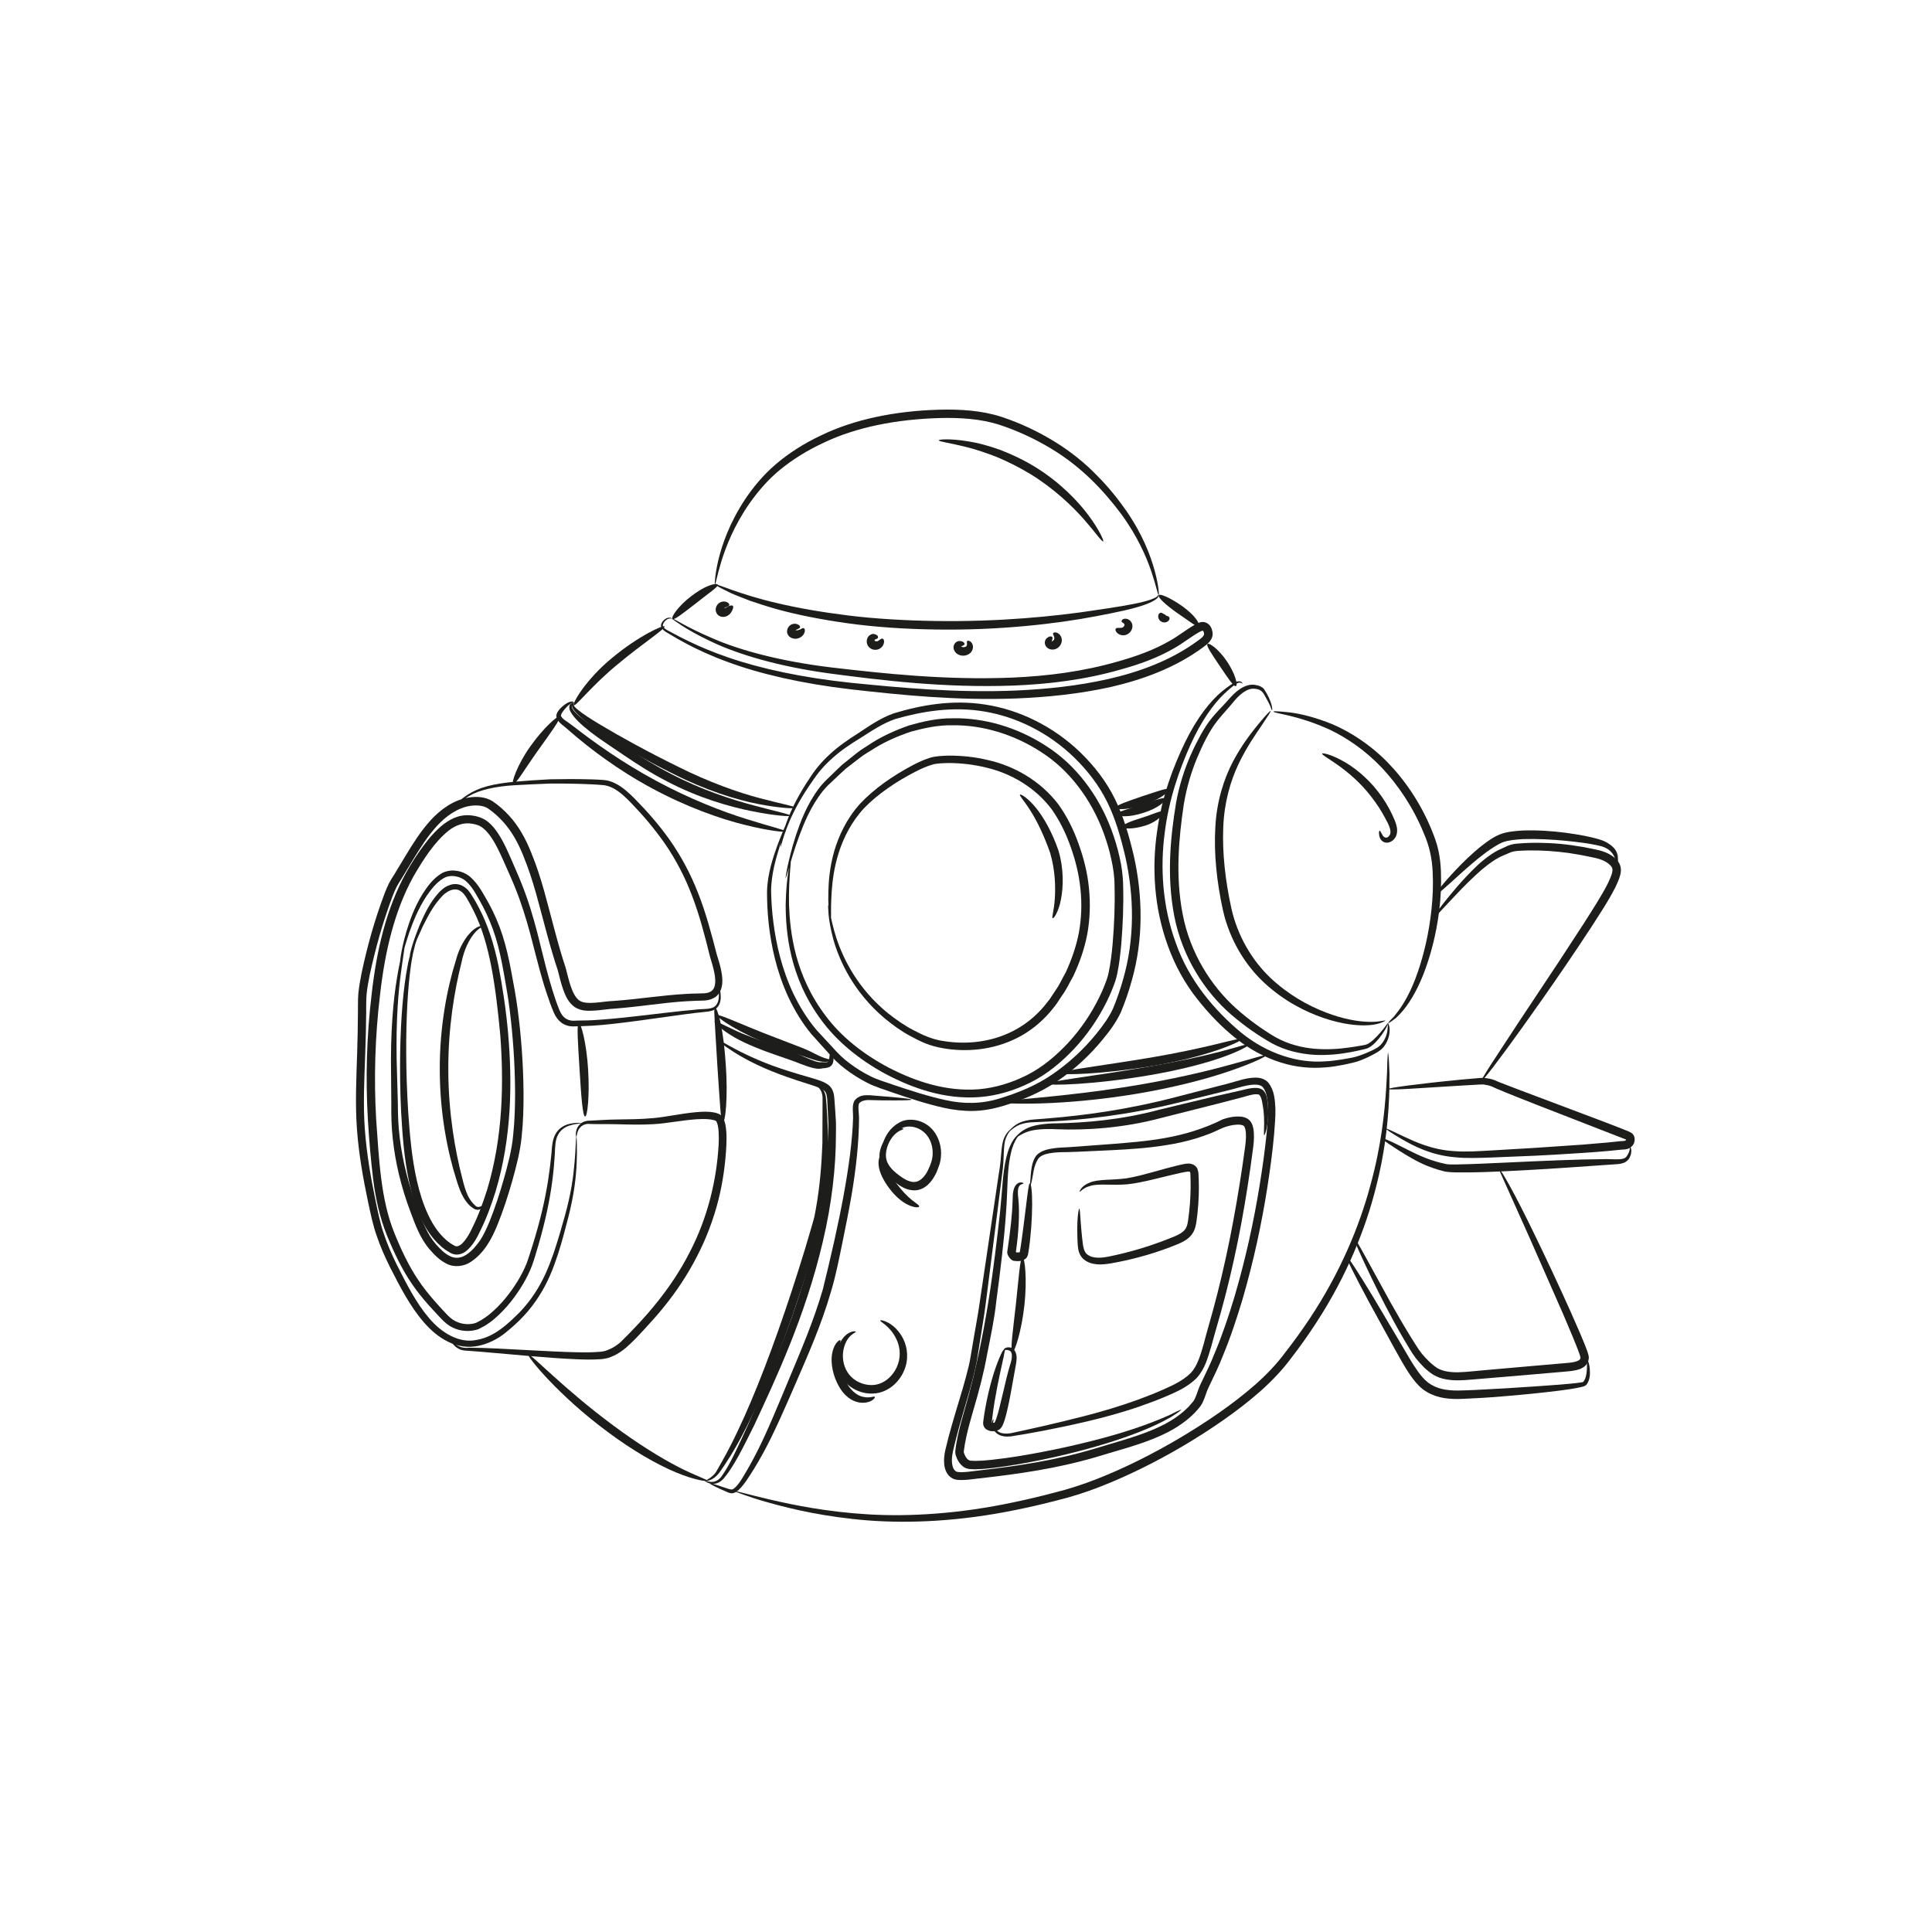 <?xml version="1.0" encoding="UTF-8"?>
<svg id="Capa_1" data-name="Capa 1" xmlns="http://www.w3.org/2000/svg" version="1.1" viewBox="0 0 226.77 226.77">
  <defs>
    <style>
      .cls-1 {
        fill: none;
        stroke: #1d1d1b;
        stroke-miterlimit: 10;
        stroke-width: .33px;
      }

      .cls-2 {
        fill: #1d1d1b;
        stroke-width: 0px;
      }
    </style>
  </defs>
  <path class="cls-1" d="M29.18,116.33"/>
  <path class="cls-2" d="M48.11,112.09s.05-.33.23-.94c.17-.61.48-1.49.94-2.62.5-1.1,1.07-2.49,2.28-3.82.32-.31.68-.64,1.19-.81.48-.2,1.12-.18,1.61.12.5.27.85.78,1.1,1.21.28.44.54.9.79,1.39,1.01,1.94,1.75,4.24,2.26,6.74.48,2.5.89,5.18,1.14,8.03.48,5.67.43,12.1-1.49,18.49-.5,1.58-1.06,3.14-1.79,4.59-.34.74-.74,1.49-1.38,2.13-.31.31-.75.64-1.36.66-.29,0-.61-.1-.79-.22l-.54-.33c-1.37-.98-2.28-2.37-2.91-3.75-.65-1.4-1.06-2.83-1.37-4.24-.6-2.83-.78-5.54-.93-8.07-.13-2.53-.15-4.89-.12-7.05.07-4.31.4-7.79.86-10.17.1-.6.25-1.12.36-1.57.13-.45.27-.82.37-1.12.28-.58.45-.87.48-.85.03.02-.08.33-.29.92-.07.31-.17.68-.28,1.13-.07.45-.19.97-.26,1.56-.33,2.36-.55,5.83-.53,10.11.01,2.14.08,4.49.24,7,.18,2.5.39,5.2,1,7.92.31,1.36.72,2.74,1.33,4.04.6,1.3,1.44,2.53,2.6,3.35l.45.27c.15.08.21.09.31.1.18,0,.45-.14.68-.38.47-.48.85-1.14,1.17-1.85.7-1.4,1.24-2.91,1.73-4.45,1.86-6.21,1.95-12.52,1.53-18.13-.53-5.6-1.2-10.74-3.11-14.53-.23-.47-.47-.93-.73-1.36-.25-.46-.49-.79-.84-1.01-.69-.45-1.52-.01-2.08.54-1.14,1.17-1.78,2.53-2.32,3.58-1.01,2.16-1.43,3.43-1.52,3.4Z"/>
  <path class="cls-2" d="M46.93,113.32s0-.37.1-1.05c.11-.68.3-1.69.68-2.96.39-1.26.91-2.81,1.92-4.43.52-.79,1.11-1.66,2.08-2.29.47-.33,1.18-.47,1.76-.39.61.05,1.25.32,1.74.74.98.87,1.52,2,2.17,3.11.62,1.14,1.17,2.39,1.6,3.73.43,1.34.75,2.75,1.02,4.2.27,1.44.56,2.94.76,4.49.41,3.09.66,6.36.69,9.75.01,1.7-.03,3.43-.22,5.19-.17,1.78-.64,3.53-1.12,5.26-.5,1.73-1.04,3.43-1.71,5.07-.66,1.63-1.54,3.31-3.12,4.36-.77.55-1.97.7-2.84.24-.88-.43-1.47-1.08-2.03-1.71-1.13-1.33-1.68-2.93-2.22-4.36-1.11-2.93-1.8-5.86-2.09-8.63-.16-1.38-.18-2.75-.17-4.02-.01-1.28-.02-2.5-.03-3.68-.08-4.7.25-8.52.69-11.11.21-1.3.43-2.3.6-2.97.17-.67.28-1.02.31-1.01.08.02-.21,1.44-.53,4.03-.32,2.59-.54,6.37-.37,11.04.03,1.17.06,2.4.1,3.68,0,1.29.05,2.58.22,3.94.32,2.7,1.02,5.54,2.13,8.4.55,1.44,1.09,2.92,2.09,4.07.51.58,1.07,1.16,1.7,1.44.63.31,1.3.22,1.91-.19.61-.39,1.15-1.03,1.61-1.68.43-.66.78-1.44,1.11-2.23.64-1.59,1.18-3.26,1.67-4.97.48-1.72.93-3.39,1.09-5.09.18-1.7.23-3.41.23-5.08-.02-3.35-.25-6.59-.63-9.64-.18-1.52-.46-3-.71-4.45-.26-1.44-.55-2.82-.95-4.11-.4-1.29-.91-2.5-1.49-3.61-.61-1.1-1.16-2.24-1.95-2.94-.76-.68-1.95-.85-2.71-.35-.83.5-1.44,1.31-1.94,2.04-1.01,1.52-1.58,3.03-2.02,4.24-.84,2.47-1.06,3.91-1.15,3.89Z"/>
  <path class="cls-2" d="M56.99,141.4s-.06.13-.25.29c-.1.08-.22.18-.41.26-.19.09-.51.06-.73-.09-.43-.27-.85-.7-1.2-1.31-.35-.6-.6-1.33-.84-2.12-1.01-3.16-1.93-7.71-1.94-12.8-.03-5.09.87-9.65,1.86-12.81.41-1.62,1.19-2.86,1.89-3.51.71-.69,1.34-.68,1.33-.62.02.08-.49.19-1.05.89-.56.69-1.17,1.82-1.49,3.43-.8,3.16-1.57,7.64-1.54,12.61.01,4.98.8,9.45,1.62,12.6.19.8.39,1.5.65,2.06.25.56.61.98.92,1.25.28.27.59.08.81-.01.22-.1.34-.15.36-.12Z"/>
  <path class="cls-2" d="M68.23,131.84c0,.06-.53,0-1.43.29-.44.15-.97.45-1.29,1.05-.34.59-.35,1.39-.39,2.33-.11,1.85-.36,4.12-.92,6.7-.28,1.29-.63,2.66-1.05,4.09-.22.72-.41,1.44-.69,2.21-.29.76-.65,1.5-1.08,2.22-.86,1.44-1.94,2.87-3.36,4.08-.35.3-.74.58-1.16.83-.22.12-.42.23-.66.35-.27.11-.52.16-.78.2-1.03.14-2.15-.13-2.99-.81-.44-.35-.75-.72-1.09-1.07-.34-.36-.68-.73-1.02-1.11-.67-.76-1.33-1.57-1.93-2.44-1.2-1.75-2.13-3.7-2.97-5.75-.83-2.06-1.34-4.32-1.62-6.61-.28-2.29-.48-4.61-.62-7-.28-4.77-.16-9.74.45-14.77.57-5.02,1.69-9.98,4.06-14.24.59-1.06,1.24-2.06,1.94-3.02.71-.96,1.48-1.87,2.44-2.63.49-.37,1.03-.69,1.64-.88.61-.19,1.27-.22,1.88-.11.58.09,1.26.34,1.73.75.48.4.85.87,1.16,1.35.63.96,1.07,1.97,1.5,2.95.42.98.85,1.93,1.24,2.91.78,1.94,1.36,3.89,1.85,5.78.49,1.89.9,3.71,1.39,5.44.24.86.51,1.7.78,2.51.31.81.52,1.63,1.07,2.04.26.21.58.31.93.33.32,0,.8-.04,1.17-.03.77,0,1.53-.05,2.27-.11,1.48-.11,2.87-.26,4.17-.41,2.6-.3,4.85-.58,6.69-.74.91-.13,1.81,0,2.32-.36.52-.38.52-1.06.52-1.51-.06-.95-.22-1.45-.17-1.46.02,0,.06.11.14.35.07.24.18.6.23,1.09.02.25.04.53-.02.84-.05.31-.2.67-.53.92-.31.26-.76.33-1.16.37-.41.04-.84.09-1.29.14-1.83.22-4.06.56-6.66.91-1.3.17-2.7.35-4.19.49-.75.07-1.51.12-2.31.14-.41,0-.73.04-1.21.04-.45-.01-.95-.16-1.34-.46-.39-.3-.66-.71-.85-1.13-.19-.42-.32-.81-.48-1.22-.29-.82-.58-1.67-.83-2.54-.52-1.74-.95-3.57-1.45-5.44-.5-1.87-1.09-3.77-1.86-5.66-.38-.94-.83-1.9-1.25-2.87-.43-.96-.87-1.94-1.44-2.8-.29-.43-.61-.83-.98-1.13-.37-.31-.77-.46-1.3-.54-.98-.19-1.95.16-2.79.82-1.67,1.35-2.95,3.37-4.11,5.36-2.26,4.09-3.36,8.92-3.92,13.88-.6,4.98-.73,9.88-.46,14.6.34,4.71.52,9.34,2.12,13.33.8,1.99,1.71,3.92,2.84,5.59.56.84,1.19,1.62,1.84,2.37.32.37.66.74.99,1.1.34.36.67.74.99.99.67.55,1.55.77,2.38.67.2-.02.41-.07.58-.14.17-.08.38-.19.56-.29.37-.23.73-.47,1.06-.75,1.34-1.11,2.4-2.48,3.25-3.85.42-.69.78-1.39,1.06-2.1.26-.7.48-1.46.71-2.16.44-1.42.81-2.76,1.11-4.03.6-2.54.9-4.77,1.08-6.6.07-.89.11-1.79.53-2.45.39-.66,1.02-.96,1.49-1.09.98-.24,1.49-.1,1.49-.1Z"/>
  <path class="cls-2" d="M52.85,157.14s.15.2.47.51c.33.32.87.64,1.76.54,1.76,0,4.29.14,7.42.31,1.56.08,3.27.18,5.1.22.91.02,1.87.03,2.79-.05.24-.01.44-.06.63-.1.21-.07.44-.16.65-.26.42-.19.8-.46,1.17-.78,2.88-2.81,5.94-6.28,8.07-10.46,2.19-4.18,3.21-8.63,3.44-12.7.03-.51.03-1,0-1.48-.02-.47-.1-.96-.25-1.24-.04-.05-.07-.09-.08-.09-.04-.03-.17-.06-.25-.09-.2-.05-.41-.08-.63-.1-.44-.04-.89-.02-1.34,0-1.79.12-3.48.49-5.08.58-1.59.09-3.01.04-4.25.01-1.24-.03-2.3,0-3.17-.03-.88-.11-1.32.45-1.47.85-.15.41-.14.66-.18.66-.02,0-.12-.24-.01-.72.06-.24.18-.53.46-.79.26-.26.76-.41,1.17-.39.88-.04,1.96-.13,3.2-.14,1.24-.02,2.66-.02,4.19-.16,1.53-.13,3.2-.53,5.07-.7.47-.04.95-.07,1.46-.04.26.02.52.05.79.11.14.05.26.07.43.15.21.11.33.26.44.42.31.59.35,1.11.4,1.64.04.53.03,1.05.01,1.58-.1,2.1-.39,4.29-.95,6.51-.57,2.22-1.4,4.45-2.52,6.6-1.11,2.16-2.43,4.13-3.87,5.9-.71.89-1.47,1.72-2.2,2.52-.74.8-1.46,1.59-2.28,2.29-.42.35-.88.67-1.38.9-.25.12-.49.21-.75.29-.29.07-.58.12-.83.13-1.03.07-1.98.04-2.91,0-1.85-.08-3.56-.22-5.12-.35-3.12-.26-5.64-.51-7.38-.63-.41-.02-.88-.04-1.2-.23-.33-.16-.55-.38-.7-.57-.3-.38-.34-.64-.32-.65Z"/>
  <path class="cls-2" d="M53.44,94.5s.11-.14.35-.37c.24-.23.63-.55,1.18-.9.56-.35,1.3-.7,2.23-.95.93-.25,2.03-.41,3.26-.53,1.24-.11,2.59-.2,4.11-.28,1.51-.03,3.14-.04,4.9.01.44.02.89.03,1.35.07.47.02.99.19,1.42.41.89.45,1.63,1.15,2.33,1.86,1.4,1.42,2.81,3.02,4.09,4.84,1.28,1.83,2.4,3.91,3.28,6.17.89,2.25,1.56,4.73,2.19,7.2.19.61.4,1.25.53,1.93.12.68.23,1.41-.04,2.2-.16.38-.43.78-.83.97-.38.22-.78.29-1.16.31-.72.03-1.36.03-2.05.08-2.73.16-5.53.65-8.47.87-.71.04-1.42.16-2.19.22-.75.03-1.6.14-2.46-.4-.78-.56-1.11-1.37-1.37-2.1-.26-.75-.43-1.5-.62-2.22-.96-2.86-1.7-5.96-2.54-8.98-.43-1.51-.91-3.02-1.52-4.49-.59-1.48-1.34-2.85-2.4-4.01-.52-.57-1.13-1.11-1.75-1.53-.53-.34-1.33-.4-2.06-.29-1.5.23-2.84,1.19-3.93,2.37-1.09,1.2-1.97,2.6-2.83,4.01-.43.71-.86,1.42-1.29,2.13-.23.36-.45.71-.61,1.02-.17.35-.33.71-.47,1.09-1.14,3.01-2.01,6.14-2.67,9.2-.15.77-.3,1.54-.37,2.28-.07.71-.04,1.53-.05,2.3-.02,1.56-.05,3.11-.11,4.63-.11,3.06-.26,6.02-.05,8.9.21,2.88.69,5.66,1.25,8.36.28,1.36.54,2.67.97,3.91.41,1.25.94,2.44,1.5,3.59,1.16,2.3,2.29,4.54,3.81,6.32,1.48,1.77,3.59,3.03,5.66,2.56,2.07-.37,3.64-1.9,5.01-3.26,1.35-1.41,2.33-2.99,3.04-4.56.71-1.58,1.19-3.13,1.62-4.56.42-1.44.8-2.75,1.07-3.95.55-2.39.68-4.3.77-5.59.03-.65.06-1.14.08-1.47.02-.33.04-.5.05-.5.02,0,.03.17.05.5.01.33.02.83.02,1.48-.02,1.3-.09,3.23-.59,5.67-.24,1.22-.6,2.55-.99,4-.4,1.45-.87,3.03-1.57,4.66-.71,1.63-1.71,3.29-3.09,4.77-.68.75-1.47,1.43-2.3,2.1-.87.66-1.89,1.18-3.04,1.42-1.14.25-2.43.08-3.52-.47-1.1-.53-2.05-1.35-2.86-2.28-1.63-1.88-2.79-4.15-3.97-6.46-.58-1.17-1.13-2.39-1.57-3.69-.46-1.29-.73-2.66-1.02-4-.57-2.71-1.08-5.53-1.3-8.47-.22-2.94-.08-5.96.02-9,.05-1.52.08-3.06.09-4.61.02-.79-.02-1.53.05-2.39.08-.82.23-1.6.38-2.39.67-3.14,1.53-6.25,2.71-9.37.15-.39.32-.78.51-1.17.22-.42.44-.76.66-1.1.42-.7.85-1.41,1.28-2.12.86-1.43,1.77-2.87,2.94-4.17,1.17-1.27,2.69-2.4,4.52-2.68.89-.12,1.87-.1,2.75.44.74.5,1.37,1.07,1.95,1.7,1.16,1.26,1.98,2.8,2.58,4.31.63,1.52,1.12,3.06,1.55,4.6.86,3.09,1.55,6.07,2.52,9,.2.75.36,1.48.6,2.16.23.67.55,1.32,1,1.63.42.3,1.17.3,1.86.25.7-.05,1.45-.18,2.19-.21,2.88-.2,5.69-.67,8.48-.82.68-.05,1.42-.04,2.06-.07.61-.02,1.06-.24,1.24-.71.17-.49.13-1.13,0-1.73-.12-.62-.31-1.22-.5-1.85-.63-2.55-1.25-4.93-2.11-7.16-.84-2.23-1.91-4.25-3.14-6.05-1.24-1.79-2.6-3.38-3.97-4.8-.68-.71-1.36-1.36-2.14-1.77-.4-.2-.77-.34-1.21-.37-.44-.04-.88-.07-1.32-.09-1.74-.08-3.37-.1-4.86-.09-1.48.05-2.86.12-4.09.19-2.45.13-4.31.6-5.42,1.26-1.12.64-1.6,1.14-1.63,1.1Z"/>
  <path class="cls-2" d="M68.68,131.05c-.29,0-.47-2.45-.65-5.45-.18-3-.37-5.43-.09-5.48.27-.05.91,2.37,1.09,5.42.19,3.05-.08,5.52-.35,5.51Z"/>
  <path class="cls-2" d="M84.8,131.84c-.19-.03-.34-3.03-.6-6.78-.11-1.86-.22-3.54-.29-4.79-.06-1.23-.13-1.97,0-2.01.13-.04.45.69.69,1.92.26,1.22.47,2.93.59,4.81.27,3.76-.04,6.89-.4,6.84Z"/>
  <path class="cls-2" d="M83.03,173.8c-.02.12-1.51-.06-3.72-.99-2.2-.92-5.07-2.56-7.96-4.72-5.84-4.31-9.54-8.93-9.33-9.09.21-.2,4.19,4.05,9.93,8.29,2.85,2.13,5.6,3.83,7.66,4.89,2.07,1.07,3.45,1.48,3.42,1.64Z"/>
  <path class="cls-2" d="M97.53,123.2c.06,0,.17.2.26.63.03.22.09.47,0,.84-.03.18-.17.43-.42.56-.24.12-.46.12-.64.15-.19,0-.28.06-.61.07-.26,0-.49-.05-.71-.1-.45-.11-.9-.27-1.37-.45-.9-.37-1.9-.69-2.97-1.07-2.13-.73-4.07-1.54-5.34-2.36-1.28-.8-1.93-1.47-1.86-1.58.09-.12.88.34,2.2.95,1.31.64,3.19,1.31,5.33,2.04,1.05.38,2.1.75,2.99,1.17.44.19.86.37,1.24.5.19.06.37.11.52.13.08.02.37-.02.55,0,.41,0,.46.02.55-.17.09-.2.11-.46.13-.65.04-.4.06-.64.13-.65Z"/>
  <path class="cls-2" d="M82.73,173.8s.23.07.64.13c.41.06,1.01-.1,1.42-.78.94-1.33,1.9-3.49,3.12-6.15,2.3-5.38,5.69-12.79,7.72-21.46,1.02-4.33,1.54-8.55,1.59-12.39,0-.48.02-.95.01-1.42-.02-.47-.05-.93-.07-1.38-.07-.86.02-1.95-.37-2.29-.21-.21-.6-.37-.97-.51-.38-.14-.76-.25-1.15-.38-.77-.24-1.5-.48-2.2-.73-2.8-.96-4.95-2.07-6.34-2.96-1.4-.89-2.09-1.48-2.06-1.53.1-.18,3.03,2.09,8.62,3.81.7.22,1.43.44,2.2.66.38.11.78.22,1.19.36.41.15.84.29,1.27.66.21.19.37.48.45.73.08.26.11.5.13.73.03.45.06.91.1,1.37.03.46.06.93.09,1.41.02.48,0,.96,0,1.45,0,3.92-.5,8.22-1.54,12.61-2.06,8.81-5.58,16.22-8.05,21.54-1.3,2.63-2.38,4.79-3.44,6.08-.25.35-.58.61-.92.73-.34.12-.64.08-.86.03-.44-.14-.61-.31-.6-.33Z"/>
  <path class="cls-2" d="M82.73,173.8s.17-.05.45-.22c.26-.17.68-.45.96-.97.63-1.1,1.54-2.68,2.49-4.73,1.95-4.08,4.2-9.93,6.35-16.5.54-1.64,1.04-3.26,1.52-4.81.23-.78.46-1.55.68-2.3.11-.38.21-.75.32-1.12.1-.33.16-.72.23-1.08.54-2.92.71-5.61.8-7.87,0-2.25.02-4.08.02-5.35-.02-.61-.26-1.01-.49-1.22-.24-.21-.41-.28-.39-.32,0-.02.2-.02.51.16.31.17.68.66.76,1.33.13,1.31.2,3.1.3,5.41,0,2.28-.09,5.02-.6,8.02-.07.38-.12.74-.23,1.16-.1.37-.2.75-.31,1.13-.22.76-.44,1.53-.66,2.32-.47,1.57-.96,3.19-1.51,4.84-2.16,6.61-4.53,12.47-6.67,16.51-1.04,2.03-2.06,3.59-2.8,4.63-.84,1.12-1.78,1.06-1.74.97Z"/>
  <path class="cls-2" d="M83.32,174.11c.02-.08.82.19,2.19.65.16.04.37.1.45.06.12-.04.28-.17.42-.31.29-.3.56-.69.82-1.13.54-.88,1.12-1.91,1.71-3.08,1.18-2.33,2.36-5.22,3.7-8.43,1.34-3.21,2.86-6.71,3.97-10.52,1.91-7.72,3.39-14.89,3.55-20.1.01-.28-.02-.62-.03-.94,0-.33-.02-.65.16-1.06.5-.73,1.26-.71,1.78-.7,1.05.08,1.95.16,2.69.22,1.46.13,2.27.23,2.26.3s-.83.1-2.3.09c-.73,0-1.66,0-2.67-.04-.48-.02-1.02.12-1.2.43-.06.14-.07.45-.05.74.01.3.06.6.06.98-.01,2.65-.32,5.81-.92,9.25-.3,1.72-.66,3.52-1.04,5.37-.38,1.84-.75,3.8-1.34,5.74-1.13,3.9-2.7,7.42-4.08,10.61-1.38,3.18-2.64,6.08-3.92,8.4-.64,1.16-1.27,2.19-1.86,3.06-.3.44-.61.84-.96,1.17-.18.16-.37.31-.64.39-.32.06-.5-.05-.68-.11-1.38-.59-2.08-.97-2.07-1.02Z"/>
  <path class="cls-2" d="M146.64,122.58c.05.11-1.14.81-3.23,1.54-2.08.74-5.05,1.49-8.35,2.06-6.62,1.15-12.07,1.28-12.09,1.02-.02-.29,5.36-.87,11.92-2.01,3.28-.57,6.22-1.2,8.32-1.75,2.1-.54,3.37-1,3.44-.86Z"/>
  <path class="cls-2" d="M97.53,124.43c.02.06-.18.19-.58.21-.4.02-.96-.09-1.59-.3-.64-.23-1.31-.46-2.15-.71-.82-.26-1.72-.58-2.65-.94-3.75-1.42-6.49-3.26-6.34-3.5.14-.23,3.01,1.17,6.7,2.56.92.36,1.8.69,2.6,1,.79.29,1.56.63,2.11.93.57.29,1.03.48,1.36.57.33.1.53.11.54.18Z"/>
  <path class="cls-2" d="M148.62,123.87c.05.11-1.55.91-4.27,1.84-2.72.94-6.57,1.94-10.9,2.67-4.33.72-8.29,1.04-11.16,1.13-2.87.09-4.64-.01-4.65-.14,0-.15,1.76-.29,4.6-.56,2.84-.27,6.75-.7,11.04-1.41,4.28-.72,8.11-1.6,10.86-2.36,2.75-.74,4.42-1.3,4.48-1.16Z"/>
  <path class="cls-2" d="M145.76,121.96c.05.12-1.05.68-2.93,1.32-1.88.64-4.53,1.33-7.51,1.83-5.96,1-10.85,1.11-10.87.86-.03-.31,4.81-.86,10.7-1.85,2.94-.5,5.58-1.07,7.48-1.53,1.9-.46,3.08-.77,3.13-.64Z"/>
  <path class="cls-2" d="M103.33,154.99c.02-.06.33-.03.84.22.5.25,1.17.77,1.69,1.65.52.86.84,2.19.43,3.54-.39,1.31-1.47,2.68-3.13,3.08-1.65.36-3.27-.36-4.14-1.48-.89-1.14-.98-2.51-.75-3.5.24-1.01.8-1.71,1.31-2.01.52-.31.87-.23.87-.17.01.08-.28.14-.63.48-.35.33-.73.97-.85,1.83-.12.85.05,1.95.76,2.78.7.83,1.99,1.36,3.2,1.09,1.21-.28,2.12-1.33,2.47-2.38.37-1.07.2-2.14-.18-2.93-.77-1.62-1.99-2.05-1.9-2.2Z"/>
  <path class="cls-1" d="M98.64,157.22"/>
  <path class="cls-2" d="M102.68,163.96c.04.05-.03.2-.26.37-.23.17-.64.33-1.17.32-.52,0-1.16-.19-1.7-.63-.55-.42-.98-1.04-1.3-1.71-.63-1.33-.78-2.74-.52-3.71.26-.99.81-1.38.9-1.29.12.09-.16.58-.2,1.41-.05.82.17,2,.73,3.18.53,1.19,1.38,1.92,2.16,2.06.77.18,1.27-.12,1.36,0Z"/>
  <path class="cls-2" d="M103.53,134.96c-.06-.02-.05-.39.18-1,.24-.59.69-1.54,1.81-2.18,1.12-.68,3.02-.4,4.08.99.53.68.83,1.56.86,2.47.01.45-.04.93-.17,1.38-.16.43-.29.88-.52,1.29-.22.42-.5.82-.87,1.16-.37.34-.87.6-1.4.64-1.08.07-1.86-.51-2.47-.97-.61-.48-1.18-1.04-1.52-1.74-.35-.7-.34-1.48-.18-2.08.34-1.21,1.07-1.97,1.69-2.28.63-.32,1.05-.19,1.03-.14,0,.08-.36.11-.82.47-.45.35-1.01,1.09-1.2,2.11-.09.5-.06,1.05.22,1.54.27.5.76.96,1.34,1.38.56.42,1.22.79,1.81.73.58-.05,1.12-.59,1.48-1.29.35-.72.63-1.45.59-2.17,0-.72-.23-1.41-.61-1.93-.77-1.06-2.15-1.36-3.04-.91-.93.42-1.45,1.2-1.77,1.71-.32.53-.46.86-.53.83Z"/>
  <path class="cls-2" d="M107.88,141.62c-.03.13-.53.15-1.25-.18-.72-.32-1.56-1.03-2.25-1.96-.68-.9-1.18-1.9-1.25-2.71-.08-.82.22-1.28.34-1.24.14.04.13.48.36,1.09.22.62.72,1.4,1.37,2.26.63.85,1.28,1.53,1.81,1.95.53.43.92.64.88.78Z"/>
  <path class="cls-2" d="M118.24,133.07s.2-.5,1.01-1.06c.41-.27,1-.48,1.7-.57.71-.08,1.49-.11,2.39-.2,3.58-.3,8.77-.91,14.98-2.55,1.56-.41,3.2-.83,4.9-1.27.87-.2,1.67-.46,2.6-.71.46-.11.94-.21,1.46-.22.49-.02,1.17.09,1.6.6.73.94.76,2.03.82,3,.03,1.04-.08,2.02-.15,3.04-.18,2.02-.46,4.09-.79,6.21-.66,4.23-1.6,8.63-2.9,13.11-.67,2.23-1.41,4.49-2.34,6.73-.44,1.13-.97,2.23-1.5,3.33-.14.3-.26.52-.35.78l-.31.86c-.12.3-.25.62-.48.93-.22.27-.42.51-.65.75-1.84,1.87-4.22,2.88-6.5,3.65-1.15.39-2.3.72-3.43,1.05-1.12.34-2.26.69-3.39.97-4.54,1.18-9.01,1.7-13.27,2.18-.27.02-.55.04-.84.04-.29-.02-.56.02-.99-.18-.67-.35-.93-1.09-.98-1.66-.06-.59.01-1.15.13-1.68.12-.51.24-1,.37-1.5.52-1.97,1.12-3.84,1.65-5.65.26-.91.51-1.8.72-2.68.21-.88.32-1.77.48-2.63.28-1.73.61-3.37.83-4.97.95-6.38,1.71-11.54,2.24-15.1.33-1.75.2-3.19.62-4.12.2-.45.45-.74.64-.9.19-.16.3-.22.31-.21.05.04-.44.31-.76,1.18-.34.86-.15,2.3-.42,4.1-.45,3.58-1.11,8.75-1.92,15.15-.2,1.6-.5,3.27-.77,5.02-.15.87-.25,1.77-.46,2.67-.21.9-.44,1.81-.7,2.72-.51,1.83-1.1,3.7-1.59,5.64-.23.98-.56,1.97-.45,2.86.05.45.22.8.51.95.05.04.33.07.56.07.24,0,.5-.02.75-.04,4.2-.49,8.65-1.03,13.1-2.21,1.12-.29,2.21-.63,3.35-.97,1.13-.34,2.27-.67,3.39-1.05,2.23-.75,4.46-1.73,6.09-3.4.19-.21.39-.44.56-.64.14-.19.25-.43.35-.7l.31-.86c.11-.31.28-.62.4-.88.52-1.08,1.04-2.16,1.47-3.26.92-2.19,1.66-4.42,2.32-6.62,1.3-4.42,2.25-8.79,2.93-12.98.34-2.09.63-4.15.83-6.14.08-.99.19-2,.17-2.92-.03-.95-.14-1.92-.6-2.5-.39-.48-1.41-.33-2.23-.14-.43.1-.86.23-1.3.35-.44.11-.88.22-1.31.33-1.71.42-3.34.82-4.91,1.21-6.29,1.56-11.53,2.07-15.13,2.25-.9.04-1.7.07-2.39.11-.68.05-1.23.21-1.63.44-.8.47-1.07.92-1.12.88Z"/>
  <path class="cls-2" d="M138.65,165.47s-.16.17-.53.42c-.19.12-.42.27-.69.45-.29.15-.62.33-.99.53-1.5.77-3.77,1.69-6.65,2.57-2.88.88-6.36,1.75-10.28,2.43-.98.16-1.99.32-3.04.44-.53.05-1.05.12-1.6.13-.27.02-.55.03-.86,0-.25.02-.74-.09-1.01-.34-.3-.23-.48-.52-.63-.81-.12-.3-.29-.57-.23-1.06.06-.57.17-1.12.28-1.68.24-1.11.55-2.21.87-3.31,2.51-8.72,3.41-17.01,4.09-22.93.15-1.49.24-2.82.35-4.03.12-1.2.3-2.23.56-3.04.25-.82.59-1.41.89-1.76.3-.35.53-.45.54-.43.06.06-.71.66-1.06,2.29-.19.8-.32,1.8-.38,2.98-.05,1.17-.09,2.55-.2,4.04-.2,3-.63,6.56-1.15,10.48-.21,1.97-.65,4.02-1.07,6.15-.38,2.13-.96,4.34-1.61,6.52-.32,1.1-.62,2.17-.85,3.24-.11.53-.21,1.06-.27,1.59-.04.06.05.33.14.51.1.19.22.37.35.47.14.11.21.13.49.14.23.02.48.02.74,0,.51,0,1.03-.07,1.53-.11,1.02-.11,2.02-.25,2.99-.4,3.89-.63,7.36-1.42,10.24-2.2,2.88-.78,5.15-1.59,6.69-2.24.38-.16.72-.31,1.02-.44.29-.14.53-.26.72-.36.4-.19.61-.28.63-.25Z"/>
  <path class="cls-2" d="M148.39,133.25c-.07-.01-.02-.5-.01-1.36,0-.43-.01-.96-.08-1.56-.04-.3-.08-.62-.15-.96-.06-.33-.16-.67-.33-.85-.07-.09-.47-.12-.84-.03-.39.07-.79.2-1.26.33-.89.23-1.84.48-2.84.74-2.01.51-4.22,1.07-6.54,1.65-4.65,1.25-9.08,1.46-12.22,1.34-1.56-.08-2.78.01-3.57.31-.79.29-1.14.64-1.2.58-.04-.03.22-.5,1.04-.93.82-.45,2.16-.65,3.73-.66,3.11-.06,7.4-.37,12-1.61,2.32-.56,4.53-1.09,6.53-1.57,1.01-.23,1.97-.45,2.87-.65.43-.1.88-.23,1.33-.29.23-.03.46-.05.71-.03.24.03.55.09.78.35.34.42.38.87.43,1.22.05.36.07.7.08,1.02.02.64-.02,1.19-.09,1.63-.13.89-.32,1.35-.38,1.33Z"/>
  <path class="cls-2" d="M116.62,166.61c.05.01-.16.3.04.81.1.24.31.52.64.69.34.17.8.2,1.31.12,2.09-.45,5.18-1.11,8.91-2.08,1.87-.49,3.89-1.08,6.02-1.85,1.06-.39,2.15-.81,3.24-1.31,1.09-.48,2.19-1.03,3.02-1.87.74-.8,1.12-2.1,1.48-3.35.33-1.29.73-2.63,1.09-3.95.73-2.68,1.39-5.48,1.97-8.36.58-2.89,1.06-5.72,1.47-8.47.1-.69.2-1.37.29-2.05.1-.68.17-1.31.14-1.92-.02-.29-.08-.59-.17-.76-.05-.09-.07-.11-.15-.15-.07-.04-.19-.07-.32-.09-.52-.06-1.16.06-1.71.23-.51.16-1.13.51-1.71.74-.59.24-1.19.44-1.78.63-1.19.36-2.36.61-3.5.79-2.28.37-4.41.49-6.35.59-1.95.08-3.67.19-5.23.23-.77,0-1.47.02-2.1.13-.62.11-1.16.31-1.41.73-.51.86-.53,1.77-.66,2.31-.1.57-.23.85-.26.84-.03-.01.03-.3.06-.87.02-.28.04-.64.1-1.06.06-.42.14-.92.43-1.44.3-.56.99-.85,1.64-.99.67-.15,1.41-.19,2.17-.22,1.51-.09,3.28-.25,5.2-.38,3.85-.32,8.45-.58,13.08-2.92.66-.21,1.33-.36,2.12-.29.2.02.41.07.63.18.22.1.45.32.55.52.23.41.27.8.3,1.17.05.73-.03,1.45-.13,2.12-.09.68-.19,1.36-.28,2.06-.4,2.77-.87,5.62-1.46,8.53-.59,2.91-1.26,5.73-2.01,8.42-.37,1.36-.77,2.64-1.11,3.95-.4,1.29-.72,2.64-1.74,3.75-1,.98-2.2,1.54-3.32,2.02-1.12.49-2.24.9-3.32,1.28-2.17.75-4.23,1.3-6.12,1.75-3.79.89-6.86,1.44-9.03,1.78-.56.06-1.1,0-1.5-.25-.4-.25-.6-.6-.69-.89-.16-.62.15-.9.15-.87Z"/>
  <path class="cls-2" d="M117.81,158.41s.2-.39.86-.23c.34.1.6.53.64.95.06.42-.04.9-.12,1.34-.17.92-.36,2.01-.58,3.21-.12.61-.24,1.25-.4,1.91-.08.33-.16.67-.27,1.02-.05.17-.12.35-.19.54-.05.1-.08.19-.15.3-.07.11-.18.27-.33.36-.35.2-.56.18-.81.18-.21,0-.6-.09-.83-.34-.12-.12-.19-.28-.22-.44-.03-.15,0-.38.01-.43l.07-.51c.1-.67.21-1.32.34-1.93.25-1.22.55-2.3.83-3.2.29-.9.57-1.61.79-2.09.11-.23.19-.43.3-.55.11-.12.2-.14.22-.11.02.06-.07.25-.15.79-.12.52-.28,1.25-.47,2.15-.19.9-.41,1.98-.61,3.19-.1.6-.19,1.23-.27,1.89l-.06.5c-.01.12,0,.06,0,.08h0s-.03,0,.11.02c.09.01.26-.03.21-.02,0,0,0,0,.02-.03l.09-.18c.06-.14.11-.29.16-.45.1-.31.19-.63.27-.95.16-.65.31-1.27.45-1.86.28-1.2.53-2.28.8-3.19.31-.87.35-1.58.02-1.77-.36-.2-.67-.05-.7-.12Z"/>
  <path class="cls-2" d="M120.9,138.93c.13,0,.26.93.25,2.46,0,.76-.04,1.68-.11,2.69-.04.51-.09,1.04-.15,1.6-.03.28-.07.56-.11.85l-.07.44-.04.24c-.02.15-.1.27-.16.4-.2.25-.55.38-.76.4-.25.03-.4.02-.66-.01h-.07c-.25-.04-.46-.27-.57-.43-.1-.13-.26-.42-.22-.66.38-2.48.59-4.51.63-6.06,0-.75.07-1.53.52-1.9.22-.18.45-.18.58-.15.13.03.18.08.17.11,0,.07-.3.03-.49.3-.2.27-.2.83-.1,1.61.15,1.55.03,3.83-.3,6.12-.02-.03.07.1.05.06h0c.07,0,.25.02.32,0,.11-.02.08-.02.08-.02h0s.04-.2.04-.2l.07-.42c.04-.28.08-.56.12-.83.07-.55.15-1.07.21-1.57.12-1,.24-1.89.33-2.64.19-1.5.29-2.42.42-2.42Z"/>
  <path class="cls-2" d="M118.83,158.68c-.29-.06.07-2.54.41-5.58.33-3.03.49-5.53.78-5.53.26,0,.56,2.52.22,5.64-.35,3.12-1.15,5.52-1.4,5.47Z"/>
  <path class="cls-2" d="M126.7,139.89s.16-.68,1.2-1.08c1.01-.43,2.57-.27,4.28-.5,1.76-.27,3.78-.97,6.15-1.54.31-.07.56-.14.96-.19.19-.01.41-.02.66.07.25.08.51.31.61.57.17.53.1.77.14,1.11,0,.33.01.65.02.99,0,1.33-.09,2.7-.29,4.1-.06.36-.13.75-.33,1.14-.2.39-.51.71-.83.93-.66.45-1.3.64-1.91.89-1.23.47-2.45.86-3.62,1.17-1.17.31-2.3.56-3.36.74-1.06.18-2.26.26-3.16-.46-.43-.36-.63-.9-.68-1.34-.06-.44-.06-.81-.08-1.18-.03-.73-.02-1.35,0-1.86.05-1.02.16-1.58.22-1.58.07,0,.1.57.17,1.57.04.5.08,1.12.16,1.83.11.7.08,1.6.66,2.01.57.43,1.57.41,2.56.19,1.03-.21,2.13-.48,3.27-.81,1.14-.33,2.32-.73,3.52-1.2.6-.24,1.23-.46,1.69-.79.47-.32.65-.74.74-1.41.2-1.34.29-2.67.3-3.95,0-.32,0-.64-.01-.95-.01-.29-.01-.7-.05-.77-.02-.03,0-.03-.05-.05-.04-.02-.14-.03-.26-.02-.22.02-.55.1-.83.15-2.3.51-4.41,1.15-6.26,1.34-1.89.15-3.32-.11-4.26.17-.94.23-1.25.77-1.32.7Z"/>
  <path class="cls-2" d="M162.92,123.51s.07.38.11,1.1c.02.36.04.81.06,1.34,0,.53,0,1.15-.01,1.84-.07,2.75-.34,6.78-1.58,11.59-1.2,4.8-3.41,10.37-7,15.87-.89,1.38-1.86,2.75-2.91,4.11-1.02,1.39-2.26,2.69-3.6,3.89-2.7,2.38-5.76,4.46-9,6.4-3.26,1.92-6.57,3.57-9.9,4.87-1.66.65-3.36,1.19-5.02,1.59-1.65.43-3.29.81-4.89,1.13-6.42,1.32-12.37,1.6-17.31,1.22-4.94-.39-8.86-1.31-11.51-2.05-1.33-.36-2.35-.71-3.03-.95-.69-.24-1.04-.38-1.03-.41.03-.09,1.48.36,4.16.98,2.67.62,6.58,1.43,11.46,1.72,4.88.29,10.74-.07,17.07-1.42,1.58-.33,3.2-.71,4.84-1.15,1.65-.41,3.27-.94,4.91-1.58,3.26-1.28,6.53-2.92,9.75-4.82,3.2-1.91,6.24-3.97,8.86-6.27,1.31-1.16,2.49-2.39,3.49-3.74,1.04-1.33,2.01-2.68,2.9-4.02,3.58-5.39,5.82-10.83,7.09-15.55,1.31-4.72,1.69-8.69,1.87-11.42.04-.68.07-1.29.1-1.82.01-.53.03-.98.04-1.34.03-.72.06-1.11.09-1.11Z"/>
  <path class="cls-2" d="M97.53,108.7s-.09-.35-.18-1.03c-.07-.68-.16-1.7-.12-3.01.03-1.31.17-2.92.68-4.73.53-1.8,1.43-3.8,3.04-5.59,1.64-1.74,3.76-3.24,6.21-4.54.62-.32,1.26-.62,1.98-.85.76-.23,1.51-.23,2.25-.26,1.49,0,3.02.15,4.56.52,3.07.68,6.15,2.42,8.27,5.19,1.01,1.4,1.81,3.01,2.38,4.65.6,1.65,1.05,3.41,1.22,5.22.18,1.81.12,3.62-.2,5.37-.33,1.75-.92,3.4-1.65,4.95-.43.74-.77,1.52-1.27,2.2-.23.35-.46.69-.69,1.04-.24.34-.52.65-.78.98-1.09,1.26-2.4,2.29-3.82,3.01-2.86,1.45-6.01,1.7-8.77,1.21-.69-.13-1.37-.3-2.01-.56-.64-.26-1.22-.56-1.79-.87-1.14-.61-2.14-1.36-3.05-2.11-3.64-3.09-5.28-6.75-5.98-9.24-.34-1.27-.5-2.28-.56-2.96-.05-.69-.06-1.05-.03-1.05.11-.02.18,1.44.96,3.89.8,2.41,2.49,5.91,6.06,8.81.9.7,1.87,1.41,2.97,1.97,1.11.59,2.25,1.11,3.57,1.29,2.6.42,5.57.15,8.2-1.22,1.31-.68,2.51-1.63,3.52-2.81.24-.31.5-.6.73-.92l.66-1c.47-.65.79-1.4,1.2-2.11.68-1.48,1.24-3.05,1.55-4.7.3-1.65.36-3.37.18-5.09-.17-1.72-.59-3.39-1.16-4.98-.57-1.62-1.3-3.08-2.23-4.4-1.95-2.57-4.79-4.21-7.7-4.88-1.45-.36-2.92-.52-4.33-.53-.71.02-1.41.02-2.01.2-.63.19-1.26.47-1.85.77-2.38,1.22-4.5,2.67-6.07,4.28-1.54,1.64-2.47,3.55-3.02,5.27-.55,1.73-.74,3.3-.83,4.59-.17,2.58,0,4.02-.09,4.02Z"/>
  <path class="cls-2" d="M162.92,120.11s.09-.17.31-.4c.11-.11.25-.25.41-.42.15-.18.3-.4.49-.63.72-.95,1.57-2.48,2.27-4.52.7-2.03,1.32-4.54,1.62-7.37.15-1.41.22-2.91.14-4.44-.07-1.55-.38-3.03-1.05-4.55-1.24-3.02-3.01-5.65-4.95-7.7-1.95-2.05-4.1-3.48-6.03-4.41-3.91-1.8-6.69-1.92-6.65-2.15,0-.07.68-.03,1.91.1,1.22.15,2.98.56,5.03,1.4,2.04.88,4.33,2.31,6.4,4.41,2.06,2.1,3.92,4.82,5.21,7.96.32.79.62,1.57.8,2.42.18.83.27,1.65.3,2.46.06,1.61-.02,3.15-.2,4.6-.36,2.9-1.06,5.46-1.87,7.52-.81,2.06-1.79,3.6-2.64,4.52-.22.23-.4.43-.58.59-.19.14-.36.26-.49.36-.27.19-.42.27-.44.24Z"/>
  <path class="cls-2" d="M162.62,119.8s-.62.44-1.91.53c-1.29.1-3.17-.1-5.35-.84-2.17-.74-4.66-2.01-6.92-4.09-2.25-2.07-4.11-5.07-4.89-8.54-.75-3.4-1.08-6.73-.9-9.76.15-3.04,1.02-5.73,2.09-7.75,1.08-2.03,2.24-3.47,3.04-4.45.81-.98,1.29-1.48,1.35-1.44.06.04-.33.63-1.03,1.67-.7,1.04-1.76,2.53-2.72,4.53-.95,2-1.7,4.56-1.8,7.49-.12,2.92.23,6.17.96,9.5.74,3.26,2.44,6.08,4.54,8.09,2.11,2,4.46,3.3,6.52,4.09,2.07.8,3.87,1.09,5.1,1.11,1.24.03,1.89-.23,1.92-.14Z"/>
  <path class="cls-2" d="M162.92,120.11s-.05.24-.28.64c-.23.39-.58.97-1.2,1.61-.3.3-.72.69-1.3.79-.51.12-1.07.25-1.68.36-1.21.22-2.63.38-4.2.3-1.57-.1-3.31-.46-4.97-1.35-1.62-.92-3.21-2.02-4.79-3.38-3.13-2.71-5.73-6.78-6.66-11.51-.92-4.73-.46-9.3.2-13.33.37-2.04.97-3.92,1.71-5.6.37-.84.77-1.63,1.18-2.38.41-.73.86-1.46,1.37-2.06.51-.61,1.02-1.13,1.49-1.63.46-.49.88-1.03,1.39-1.43.5-.4,1.06-.71,1.65-.77.31-.03.58.03.83.09.25.07.5.2.68.38,1.02,1.53,1.04,2.53.97,2.54-.04,0-.09-.23-.27-.63-.09-.2-.22-.45-.38-.73-.17-.28-.32-.66-.59-.89-.25-.23-.75-.33-1.18-.28-.45.07-.92.35-1.35.73-.44.37-.81.89-1.28,1.42-.46.53-.95,1.06-1.41,1.65-.91,1.16-1.65,2.69-2.34,4.31-.68,1.64-1.23,3.47-1.56,5.44-.59,3.96-1.01,8.46-.12,12.97.88,4.51,3.33,8.38,6.29,11.02,1.48,1.32,3.07,2.45,4.57,3.34,1.52.85,3.14,1.24,4.63,1.37,1.5.12,2.87.02,4.06-.15.6-.08,1.15-.18,1.66-.27.47-.05.82-.34,1.14-.61,1.22-1.15,1.67-2.03,1.75-1.97Z"/>
  <path class="cls-2" d="M162.92,120.11s.17.21.19.69c.01.47-.07,1.21-.62,1.97-.26.39-.73.7-1.2.95-.48.26-1,.51-1.59.74-.29.11-.62.22-.96.29-.32.07-.65.14-1,.22-.7.13-1.44.28-2.24.32-1.58.13-3.37,0-5.17-.58-1.8-.56-3.61-1.51-5.25-2.82-1.65-1.3-3.19-2.89-4.59-4.68-1.42-1.79-2.58-3.9-3.4-6.17-1.67-4.56-1.88-9.3-1.28-13.42.56-4.15,1.93-7.69,3.29-10.5,1.37-2.83,2.99-4.88,4.37-6,.7-.56,1.23-.95,1.71-1.12.24-.07.46-.03.56.07.1.09.09.17.08.18,0,.03-.17-.25-.58-.06-.36.18-.9.64-1.52,1.22-1.25,1.17-2.72,3.2-3.99,6.02-1.26,2.81-2.52,6.29-3.02,10.32-.53,4-.3,8.57,1.31,12.95,1.54,4.4,4.55,7.9,7.62,10.47,3.12,2.56,6.78,3.63,9.8,3.41.76-.02,1.48-.14,2.16-.24.34-.06.68-.12,1-.18.31-.05.59-.13.88-.23.57-.19,1.1-.41,1.56-.63.48-.23.85-.44,1.11-.76.52-.63.68-1.3.72-1.73.05-.44-.03-.67.02-.69Z"/>
  <path class="cls-1" d="M130.75,95.43"/>
  <path class="cls-2" d="M136.8,93.72c.19.24-.96,1.2-2.6,1.69-.81.26-1.58.4-2.17.4-.58.02-1-.19-.93-.33.06-.13.32-.19.82-.37.55-.18,1.22-.4,1.97-.65,1.57-.48,2.75-.94,2.91-.74Z"/>
  <path class="cls-2" d="M136.55,95.27c.19.2-.68,1.19-2.13,1.64-1.43.44-2.6.4-2.66.15-.07-.28,1.05-.7,2.35-1.1,1.29-.4,2.26-.91,2.45-.69Z"/>
  <path class="cls-2" d="M137.17,92.65c.17.24-1.08,1.23-2.86,1.8-1.76.6-3.31.64-3.35.36-.04-.27,1.34-.74,3.03-1.32,1.71-.55,3.03-1.06,3.18-.84Z"/>
  <path class="cls-2" d="M92.2,103.14s.04-.47.22-1.34c.19-.87.48-2.14,1-3.75.54-1.59,1.25-3.58,2.72-5.54.37-.5.82-.94,1.29-1.38.46-.45.93-.92,1.43-1.38.53-.43,1.08-.87,1.65-1.32.56-.46,1.22-.82,1.85-1.25,1.29-.81,2.76-1.48,4.34-2.03,1.6-.46,3.32-.86,5.14-.84,3.61-.07,7.49,1.01,10.9,3.22,3.46,2.18,6.19,5.75,7.72,9.88.38,1.03.71,2.1.95,3.2.25,1.08.41,2.26.42,3.38.06,2.26-.03,4.53-.22,6.84-.11,1.15-.23,2.3-.47,3.44-.11.57-.31,1.17-.53,1.69-.2.54-.44,1.06-.69,1.57-1.01,2.05-2.3,3.91-3.8,5.53-1.51,1.6-3.21,3.02-5.13,3.98-1.91.96-3.95,1.57-6,1.73-4.11.31-7.9-1.05-11.04-2.71-3.15-1.7-5.78-3.89-7.58-6.37-1.83-2.46-2.89-5.06-3.46-7.4-.57-2.35-.69-4.44-.69-6.12.03-1.69.17-3,.31-3.87.15-.88.24-1.33.27-1.33.11.01-.24,1.85-.19,5.19.06,1.66.23,3.71.84,5.99.61,2.27,1.69,4.77,3.48,7.11,1.77,2.37,4.33,4.45,7.41,6.07,3.07,1.58,6.7,2.83,10.57,2.52,1.92-.17,3.83-.75,5.63-1.66,1.8-.91,3.42-2.26,4.85-3.8,1.43-1.55,2.66-3.34,3.62-5.3.24-.49.47-.98.66-1.5.21-.52.38-.99.48-1.54.22-1.07.35-2.19.45-3.32.19-2.26.28-4.52.22-6.72,0-1.11-.15-2.13-.39-3.2-.22-1.05-.54-2.08-.9-3.07-1.46-3.96-4.04-7.37-7.3-9.45-3.25-2.13-6.95-3.2-10.39-3.16-1.73-.04-3.37.33-4.92.75-1.52.51-2.94,1.13-4.2,1.9-.62.41-1.26.74-1.81,1.18-.56.43-1.1.85-1.63,1.26-.5.44-.97.9-1.43,1.33-.47.43-.91.84-1.27,1.3-1.45,1.83-2.2,3.77-2.79,5.32-.57,1.57-.93,2.82-1.18,3.67-.25.85-.38,1.29-.42,1.29Z"/>
  <path class="cls-2" d="M91.61,99.44s0-.13.03-.38c.04-.25.11-.61.23-1.08.24-.94.7-2.32,1.56-3.96.43-.82.95-1.71,1.58-2.64.59-.94,1.39-1.94,2.37-2.83.96-.9,2.15-1.73,3.39-2.51,1.23-.81,2.54-1.75,4.16-2.32,3.19-.96,6.86-1.64,10.79-1.01,3.9.61,7.87,2.51,11.07,5.59,1.59,1.54,3.03,3.36,4.06,5.45,1.04,2.11,1.68,4.37,2.23,6.7,1.05,4.66,1.16,9.8-.26,14.72-.34,1.24-.75,2.41-1.24,3.6-.55,1.2-1.31,2.22-2.1,3.18-1.57,1.93-3.39,3.6-5.39,4.96-2,1.37-4.24,2.27-6.45,2.93-1.12.33-2.28.54-3.44.56-1.16.02-2.3-.13-3.38-.36-2.16-.48-4.18-1.17-6.13-1.83-.96-.35-1.95-.63-2.89-1.11-.92-.47-1.77-1.01-2.56-1.61-.79-.59-1.51-1.31-2.11-2.01-.63-.7-1.25-1.38-1.85-2.05-1.17-1.4-2.06-2.93-2.77-4.44-1.39-3.04-2-6.02-2.29-8.63-.14-1.31-.19-2.53-.19-3.66.02-1.14.22-2.17.45-3.07.48-1.8,1.04-3.11,1.4-4.01.37-.89.58-1.36.61-1.35.03.01-.11.5-.42,1.42-.3.92-.8,2.26-1.21,4.03-.19.89-.36,1.89-.35,2.98.03,1.1.1,2.31.27,3.59.33,2.56.98,5.47,2.37,8.4.71,1.45,1.58,2.91,2.73,4.25.6.65,1.22,1.32,1.85,2,.62.7,1.25,1.33,2.02,1.89.75.56,1.57,1.08,2.43,1.5.85.43,1.82.69,2.79,1.04,1.95.65,3.95,1.31,6.04,1.76,2.08.47,4.24.46,6.36-.21,2.14-.65,4.26-1.51,6.16-2.82,1.9-1.3,3.66-2.92,5.17-4.78.75-.93,1.47-1.9,1.95-2.96.45-1.09.87-2.28,1.19-3.46,1.37-4.75,1.27-9.7.27-14.24-.53-2.27-1.16-4.51-2.13-6.48-.97-1.99-2.33-3.73-3.85-5.22-3.04-2.97-6.84-4.82-10.56-5.44-3.73-.64-7.35-.02-10.43.86-1.5.5-2.79,1.39-4.04,2.18-1.28.78-2.4,1.53-3.36,2.4-.98.85-1.73,1.75-2.35,2.68-.64.91-1.18,1.77-1.63,2.56-1.79,3.19-2.05,5.27-2.16,5.23Z"/>
  <path class="cls-2" d="M92.2,97.59c-.02.12-1.87-.04-4.78-.77-2.91-.71-6.85-2.11-10.89-4.29-4.04-2.17-7.36-4.71-9.61-6.67-.29-.25-.54-.48-.8-.68-.26-.21-.55-.43-.73-.79-.09-.17-.12-.43-.04-.62.07-.18.16-.29.24-.41.17-.22.35-.38.52-.52.33-.28.64-.44.89-.49.12-.03.23,0,.29.03.05.05.07.08.06.09-.02.03-.12-.04-.29.07-.17.1-.42.29-.68.59-.13.15-.28.32-.4.51-.06.09-.12.21-.13.29-.02.07,0,.12.05.21.1.17.33.35.61.53.29.19.58.43.87.64,2.34,1.81,5.67,4.21,9.64,6.34,3.96,2.14,7.78,3.61,10.61,4.49,2.82.89,4.62,1.3,4.59,1.45Z"/>
  <path class="cls-2" d="M92.79,95.74c-.02.12-1.71.03-4.4-.5-2.68-.52-6.38-1.57-10.11-3.53-1.87-.96-3.55-2.05-5.04-3.06-1.49-1.02-2.85-1.89-3.94-2.74-1.08-.85-1.92-1.62-2.32-2.35-.22-.34-.21-.85.04-.97.2-.13.32-.13.32-.11.02.04-.07.11-.17.24-.11.14-.07.36.14.64.42.56,1.3,1.23,2.41,1.98,1.11.76,2.52,1.57,4.03,2.54,1.51.97,3.17,2.01,5,2.95,3.64,1.91,7.2,3.04,9.81,3.73,2.61.7,4.27,1.04,4.24,1.19Z"/>
  <path class="cls-2" d="M93.38,94.81c-.02.12-1.68.08-4.34-.43-2.65-.5-6.25-1.65-9.92-3.5-3.68-1.82-6.88-3.71-9.09-5.25-1.1-.78-1.96-1.46-2.48-2.05-.24-.28-.45-.57-.42-.84.04-.24.2-.29.21-.27.03.02-.04.1-.01.27.03.15.21.34.5.57.55.46,1.45,1.05,2.59,1.73,2.28,1.37,5.5,3.15,9.14,4.94,3.63,1.82,7.08,3.04,9.64,3.71,2.57.68,4.2.97,4.18,1.12Z"/>
  <path class="cls-2" d="M65.67,84.13c.22.19-1.07,1.92-2.59,4.05-1.51,2.13-2.58,3.97-2.85,3.85-.24-.1.45-2.22,2.02-4.43,1.57-2.2,3.21-3.64,3.41-3.47Z"/>
  <path class="cls-2" d="M78,73.52c.16.26-2.53,1.97-5.5,4.45-3,2.46-4.91,4.96-5.15,4.81-.24-.13,1.4-3.03,4.51-5.57,3.07-2.56,6.03-3.9,6.15-3.68Z"/>
  <path class="cls-2" d="M78.88,72.59c.06-.09,1.62,1,4.75,2.33,3.11,1.37,7.89,2.69,13.94,3.42,6.05.7,13.3,1.52,21.33,1.19,4.01-.18,8.2-.69,12.39-1.91,2.09-.59,4.18-1.33,6.09-2.45.96-.54,1.82-1.25,2.89-1.86.14-.07.28-.15.46-.22.18-.07.46-.13.74-.04.58.2.76.7.83,1.05.04.16.06.45-.02.67-.07.23-.19.4-.31.55-.25.29-.52.48-.75.65-3.3,2.44-7.13,3.81-10.86,4.67-3.76.83-7.47,1.19-11.04,1.34-7.16.27-13.72-.42-19.47-1.07-5.76-.67-10.69-1.82-14.46-3.22-1.89-.69-3.49-1.43-4.79-2.12-.66-.34-1.23-.68-1.74-.98-.48-.32-1.02-.48-1.25-1-.07-.17,0-.36.06-.48.07-.13.15-.23.24-.31.17-.17.36-.26.52-.29.34-.06.48.1.46.1,0,.03-.16-.07-.43.02-.13.04-.29.14-.43.3-.13.16-.29.38-.2.6.15.33.68.52,1.19.81.52.28,1.1.59,1.76.9,1.31.64,2.91,1.32,4.79,1.96,3.76,1.29,8.65,2.35,14.37,2.95,5.74.57,12.27,1.2,19.34.9,3.53-.16,7.19-.53,10.86-1.36,3.65-.84,7.34-2.18,10.49-4.51.24-.17.45-.32.57-.48.06-.08.1-.15.12-.2.02-.06.02-.07,0-.19-.03-.2-.14-.3-.14-.28,0,0-.02,0-.11.02-.09.03-.21.09-.32.15-.93.52-1.85,1.27-2.87,1.85-2.01,1.18-4.19,1.94-6.32,2.53-4.27,1.23-8.56,1.73-12.62,1.89-8.13.29-15.4-.61-21.47-1.41-6.08-.82-10.9-2.27-14-3.76-1.56-.73-2.71-1.4-3.47-1.89-.75-.5-1.14-.77-1.12-.8Z"/>
  <path class="cls-2" d="M84.25,68.64c.07.24-1.11,1.01-2.53,2.15-1.44,1.1-2.57,2.03-2.78,1.86-.23-.18.66-1.5,2.16-2.65.75-.58,1.49-1.02,2.09-1.25.59-.23,1.02-.25,1.06-.12Z"/>
  <path class="cls-2" d="M140.73,73.52c-.21.14-1.19-.64-2.54-1.56-1.33-.93-2.35-1.87-2.18-2.1.16-.21,1.38.32,2.76,1.29.68.49,1.26,1.02,1.6,1.48.35.46.46.82.35.9Z"/>
  <path class="cls-2" d="M135.99,69.82s.05.26-.27.49c-.29.24-.78.47-1.43.7-1.3.46-3.21.86-5.58,1.31-4.75.91-11.42,1.68-18.81,1.57-3.69-.05-7.21-.29-10.38-.73-3.17-.44-6.01-1.01-8.35-1.66-1.17-.33-2.21-.67-3.12-.98-.9-.36-1.68-.64-2.29-.92-1.22-.59-1.88-.95-1.85-1.01.08-.17,2.76,1.16,7.43,2.23,2.33.55,5.14,1.04,8.28,1.43,3.14.38,6.63.59,10.28.64,7.32.11,13.94-.54,18.68-1.27,2.37-.35,4.3-.65,5.59-.98.64-.16,1.13-.33,1.43-.49.31-.15.34-.33.38-.33Z"/>
  <path class="cls-2" d="M86.05,71.18c.04.13-.01.29-.15.56-.09.14-.16.31-.46.51-.14.08-.29.15-.5.16-.19.02-.48-.04-.69-.25-.2-.19-.28-.5-.24-.72.03-.22.13-.39.25-.53.26-.29.62-.33.82-.3.42.08.55.29.52.41-.03.14-.27.19-.47.29-.26.11,0,.24-.26.22-.01.01,0,0,.02-.05,0-.02.01-.05.02-.08,0,0,0,0,0,0,.02,0,.07,0,.12,0,.07,0,.24-.11.38-.19.3-.18.6-.19.64-.05Z"/>
  <path class="cls-2" d="M94.31,73.73c.13,0,.26.28.05.67-.1.18-.29.38-.57.49-.28.11-.66.14-1.03-.09-.2-.11-.39-.41-.38-.67,0-.26.1-.45.21-.59.24-.3.62-.36.81-.32.41.08.52.28.51.4-.02.14-.26.2-.46.3-.11.06-.11.11-.1.15,0,.01,0,.02,0,.02-.03-.01-.08-.02-.11-.02-.08,0-.03.04.07-.11.08.03.34.05.53-.05.2-.07.34-.21.48-.19Z"/>
  <path class="cls-2" d="M103.59,74.97c.13.02.26.25.12.64-.07.19-.22.42-.53.57-.3.13-.71.15-1.07-.12-.38-.28-.44-.78-.32-1.09.09-.35.51-.6.76-.56.48.08.53.32.51.43-.02.14-.31.17-.42.27,0,.01-.01.03-.01.04h0s0,0,0,0c-.03-.06,0-.01-.01-.03h0s0,.01,0,.01c.04.04.06.04.06.06.02.06.04.06.04.05.03.03.21.09.39-.04.18-.11.33-.27.47-.25Z"/>
  <path class="cls-2" d="M113.49,75.31c0-.09.19-.18.42,0,.21.16.43.55.19,1.06-.22.43-.75.65-1.23.58-.42-.07-.79-.3-.93-.79-.06-.25.02-.51.16-.67.15-.18.34-.24.48-.25.53,0,.67.28.63.39-.04.13-.31.17-.45.3-.01.02-.02.03-.01.04-.01-.02-.04-.04-.04-.04.08.03-.05,0,.05,0,.13-.06.07-.03.13-.01.04.02.07.03.12.04.17.02.29-.02.36-.06.06,0,.13-.18.13-.27.02-.11-.03-.21-.01-.31Z"/>
  <path class="cls-2" d="M123.6,74.38c-.01-.13.32-.28.7.03.17.15.35.42.33.79-.02.37-.24.73-.6.92-.36.2-.87.17-1.18-.16-.17-.17-.24-.42-.21-.62.03-.21.13-.34.21-.42.35-.3.6-.24.67-.13.08.11-.05.33-.08.53-.02.05.05.07-.03.05-.02,0,0,0,.03-.01-.09.04,0,0,0-.02.07-.09.05-.08.07-.09l.06-.03c.13-.08.21-.17.18-.38-.02-.19-.15-.33-.15-.47Z"/>
  <path class="cls-2" d="M131.67,73.02s-.06-.14.02-.24c.08-.1.28-.19.51-.15.22.03.5.18.65.51.14.33.06.73-.16,1-.2.27-.55.44-.85.43-.29,0-.52-.12-.66-.23-.28-.25-.29-.5-.19-.58.1-.09.3-.05.51-.06.1,0,.2-.02.27-.05.06-.03.09-.07.14-.12.04-.06.05-.09.07-.1.02-.02.02-.08,0-.14-.04-.13-.18-.19-.29-.27Z"/>
  <path class="cls-2" d="M137.14,72.35c.12.06.2.23.07.44-.11.19-.49.39-.89.18-.39-.23-.42-.61-.34-.82.09-.22.26-.26.39-.21.13.05.23.15.32.18.05.01.09.02.11.01.05-.03-.06.04-.05.07,0,0,.01-.05,0-.07,0,0,.02.05.06.08.07.07.21.09.33.15Z"/>
  <path class="cls-2" d="M123.56,107.77c-.14-.07.16-.89.25-2.28.09-1.38.05-3.35-.54-5.35-.68-1.99-1.55-3.77-2.29-4.94-.74-1.18-1.36-1.81-1.26-1.93.07-.1.9.36,1.84,1.51.95,1.15,1.94,2.91,2.68,5.06.65,2.21.57,4.29.29,5.74-.28,1.47-.85,2.25-.95,2.19Z"/>
  <path class="cls-2" d="M161.93,97.5c.07-.02.16.21.34.52.19.34.57.46.85-.01.25-.4-.06-1.14-.52-1.96-.43-.81-.97-1.67-1.62-2.5-2.59-3.41-5.92-4.83-5.79-5.09.04-.11.94.06,2.24.76,1.3.68,2.96,1.93,4.34,3.72.69.89,1.24,1.82,1.65,2.7.2.44.4.85.51,1.34.11.46.08,1.04-.23,1.43-.27.37-.76.6-1.19.46-.41-.15-.55-.49-.6-.69-.1-.44-.04-.66.02-.67Z"/>
  <path class="cls-2" d="M145.07,80.53c-.26.11-.98-1-1.88-2.33-.89-1.33-1.66-2.42-1.46-2.61.19-.19,1.34.63,2.29,2.05.96,1.42,1.3,2.79,1.05,2.89Z"/>
  <path class="cls-2" d="M173.87,126.9c-.06-.04.34-.71,1.09-1.89.77-1.18,1.88-2.87,3.25-4.96,1.38-2.09,3.03-4.57,4.86-7.32.9-1.38,1.85-2.84,2.83-4.34.95-1.51,2.01-3.1,2.83-4.71.2-.43.4-.87.49-1.23.09-.39.06-.6-.18-.85-.51-.56-1.33-.82-2.18-.98-1.76-.39-3.44-.63-5.07-.74-.81-.05-1.61-.07-2.38-.06-.77.04-1.55,0-2.11.23-.33.14-.66.28-.98.42-.29.12-.58.29-.86.46-.55.35-1.06.75-1.53,1.14-1.85,1.62-3.21,3.15-4.17,4.16-.95,1.02-1.47,1.6-1.53,1.56-.05-.04.36-.7,1.23-1.81.88-1.1,2.14-2.68,3.99-4.44.47-.43.99-.86,1.58-1.26.3-.2.61-.39.96-.55.33-.15.66-.3,1-.46.38-.16.83-.24,1.21-.26.39-.03.78-.06,1.18-.07.8-.03,1.62-.02,2.46.02,1.67.08,3.44.32,5.21.7.89.17,1.95.44,2.72,1.27.2.2.39.52.45.84.07.33.03.65-.04.92-.14.55-.35.97-.55,1.41-.91,1.79-1.95,3.3-2.92,4.83-.99,1.51-1.96,2.95-2.89,4.32-1.87,2.74-3.58,5.18-5.04,7.21-1.46,2.04-2.66,3.67-3.51,4.78-.85,1.11-1.36,1.7-1.41,1.66Z"/>
  <path class="cls-2" d="M189.84,101.6c-.27.13.14-1.89-2.2-2.35-1.08-.25-2.45-.42-3.95-.57-1.5-.14-3.17-.24-4.89-.19-.85.05-1.7.12-2.38.36-.66.26-1.34.74-1.94,1.16-1.2.89-2.22,1.8-3.08,2.57-1.7,1.55-2.77,2.52-2.87,2.41-.09-.09.78-1.23,2.38-2.92.8-.84,1.79-1.83,3.01-2.8.63-.48,1.26-.97,2.14-1.34.89-.33,1.78-.39,2.69-.45,1.81-.06,3.5.07,5.04.27,1.53.21,2.9.45,4.04.81.6.18,1.09.49,1.46.83.39.35.58.82.6,1.16.06.68,0,1.02-.06,1.04Z"/>
  <path class="cls-2" d="M162.62,132.45c.04-.06.79.3,2.15.95,1.36.63,3.35,1.58,6,1.72,1.32.1,2.78,0,4.37-.09,1.58-.1,3.28-.2,5.06-.3,1.78-.12,3.65-.25,5.59-.38.97-.08,1.95-.16,2.94-.25.51-.05,1.01-.11,1.53-.16.62,0,.59-.13.61-.18h0c-3.74-1.46-7.3-2.84-10.54-4.1-1.65-.65-3.21-1.26-4.67-1.88-.41-.18-.67-.33-1-.39-.18-.03-.36-.07-.54-.1-.07,0-.3,0-.47.01-.73.04-1.42.08-2.09.12-2.66.16-4.82.29-6.31.39-1.49.08-2.32.09-2.33.02,0-.07.81-.21,2.29-.41,1.48-.19,3.63-.44,6.29-.7.67-.06,1.37-.12,2.1-.18.2,0,.34-.04.64-.02.19.03.38.06.57.09.42.06.85.28,1.16.41,1.45.57,3.03,1.16,4.68,1.78,1.66.62,3.39,1.28,5.2,1.96.9.34,1.82.69,2.75,1.04.46.18.93.36,1.4.54l.71.28c.26.12.41.12.87.42.15.14.25.33.28.53.06.55-.17.93-.58,1.18-.4.21-.75.17-.96.19-.5.05-1,.1-1.49.15-1.01.09-1.99.17-2.97.23-1.94.13-3.82.24-5.6.33-1.79.07-3.48.15-5.07.21-1.58.05-3.09.12-4.46-.03-2.78-.24-4.82-1.34-6.12-2.08-1.31-.76-2-1.24-1.97-1.3Z"/>
  <path class="cls-2" d="M191.32,134.61c.05-.05.36.47-.05,1.28-.1.19-.28.41-.55.54-.26.13-.55.18-.84.21-.56.04-1.2.08-1.9.13-2.81.2-6.7.48-11,.69-2.15.1-4.2.18-6.09.15-.24,0-.48-.02-.71-.03-.24-.02-.53-.05-.74-.11-.44-.11-.87-.24-1.27-.38-.81-.28-1.53-.62-2.16-.97-1.26-.69-2.2-1.33-2.86-1.76-.66-.44-1.02-.69-.98-.75.03-.06.45.08,1.17.41.72.33,1.73.88,2.99,1.47.63.29,1.33.58,2.1.81.38.12.79.22,1.21.31.22.06.39.05.59.07.22,0,.44,0,.67,0,1.84-.03,3.89-.13,6.04-.23,4.3-.2,8.19-.37,11.02-.39,1.4-.07,2.66.24,3-.38.43-.59.31-1.06.38-1.06Z"/>
  <path class="cls-2" d="M175.95,137.22c.16-.09,1.87,2.9,4.27,7.89,1.21,2.49,2.62,5.48,4.12,8.82.37.84.74,1.7,1.13,2.58.19.45.37.9.56,1.35l.27.71c.04.11.09.24.13.43.05.17.08.34.04.53-.04.38-.31.76-.6.94-.29.2-.59.29-.86.35-.56.13-1.09.15-1.59.2-1.02.09-2.06.18-3.12.27-2.1.18-4.16.35-6.14.52-.99.07-1.96.19-2.96.21-.99,0-2.04-.11-2.96-.65-.88-.57-1.47-1.23-2.05-1.94-.58-.77-.94-1.47-1.38-2.18-.83-1.41-1.55-2.75-2.19-3.98-1.28-2.47-2.23-4.5-2.87-5.9-.64-1.41-.97-2.2-.91-2.23.06-.03.51.7,1.26,2.06.75,1.36,1.82,3.32,3.15,5.74.68,1.2,1.43,2.51,2.28,3.89.43.66.87,1.45,1.36,2.06.52.62,1.17,1.28,1.83,1.7.68.39,1.57.5,2.48.48.91-.02,1.89-.15,2.88-.23,1.98-.18,4.04-.36,6.14-.54,1.05-.09,2.09-.18,3.12-.27.53-.05,1.02-.07,1.45-.17.21-.05.41-.12.53-.2.13-.09.16-.16.19-.28,0-.19-.22-.72-.38-1.16-.18-.45-.36-.9-.54-1.34-.37-.88-.74-1.74-1.09-2.58-1.47-3.35-2.8-6.36-3.91-8.89-1.13-2.52-2.05-4.56-2.68-5.98-.63-1.41-1-2.18-.95-2.21Z"/>
  <path class="cls-2" d="M186.29,159.61c.06-.03.34.51.33,1.56,0,.26-.03.56-.15.89-.06.16-.14.33-.28.5-.09.07-.25.16-.35.18l-.27.07c-.72.17-1.53.28-2.42.4-1.79.23-3.92.45-6.29.65-1.19.1-2.43.2-3.73.26-1.27.05-2.66.22-4.12-.12-.72-.18-1.42-.49-2.01-.94-.6-.47-1.02-1.03-1.41-1.57-.77-1.1-1.34-2.21-1.93-3.24-1.14-2.08-2.17-3.96-3.03-5.53-1.7-3.17-2.69-5.16-2.57-5.23.12-.07,1.33,1.8,3.19,4.87.92,1.55,2.01,3.39,3.22,5.43.61,1.02,1.2,2.12,1.92,3.13.36.5.76,1,1.22,1.35.47.36,1.03.62,1.64.76,1.22.29,2.55.16,3.84.12,1.29-.07,2.53-.14,3.71-.2,2.37-.15,4.5-.29,6.28-.43.89-.08,1.7-.14,2.38-.24l.24-.04c.07-.02.06,0,.11-.02.09-.09.16-.2.21-.32.11-.24.17-.51.2-.74.12-.96,0-1.51.06-1.53Z"/>
  <path class="cls-2" d="M135.99,69.82c-.09.02-.26-.99-.84-2.71-.58-1.72-1.63-4.16-3.55-6.78-1.93-2.59-4.58-5.5-8.25-7.69-1.83-1.1-3.87-2.07-6.07-2.79-2.17-.69-4.6-.85-7.06-.78-4.95.15-9.65,1.04-13.51,2.88-1.93.89-3.67,1.98-5.13,3.17-1.46,1.19-2.6,2.56-3.54,3.87-1.86,2.65-2.82,5.14-3.36,6.87-.53,1.74-.68,2.75-.76,2.74-.03,0-.03-.26.02-.74.05-.48.16-1.2.37-2.1.43-1.79,1.31-4.38,3.15-7.16.93-1.38,2.09-2.82,3.59-4.1,1.5-1.28,3.27-2.43,5.27-3.37,3.97-1.94,8.84-2.9,13.88-3.04,2.53-.07,5.06.09,7.39.85,2.28.76,4.37,1.77,6.25,2.93,1.87,1.16,3.52,2.49,4.88,3.9,1.38,1.38,2.52,2.81,3.47,4.17,1.9,2.74,2.87,5.29,3.35,7.07.24.89.37,1.6.43,2.08.06.48.07.74.04.74Z"/>
  <path class="cls-2" d="M129.49,63.55c-.14.08-.88-1.01-2.26-2.59-1.39-1.57-3.5-3.59-6.21-5.27-1.36-.83-2.72-1.5-4-2.04-1.29-.5-2.47-.9-3.49-1.15-2.03-.52-3.35-.66-3.34-.82,0-.11,1.35-.23,3.49.13,1.07.16,2.32.5,3.68.98,1.34.51,2.78,1.18,4.19,2.05,2.83,1.75,4.95,3.94,6.23,5.67,1.29,1.74,1.81,2.98,1.71,3.04Z"/>
</svg>